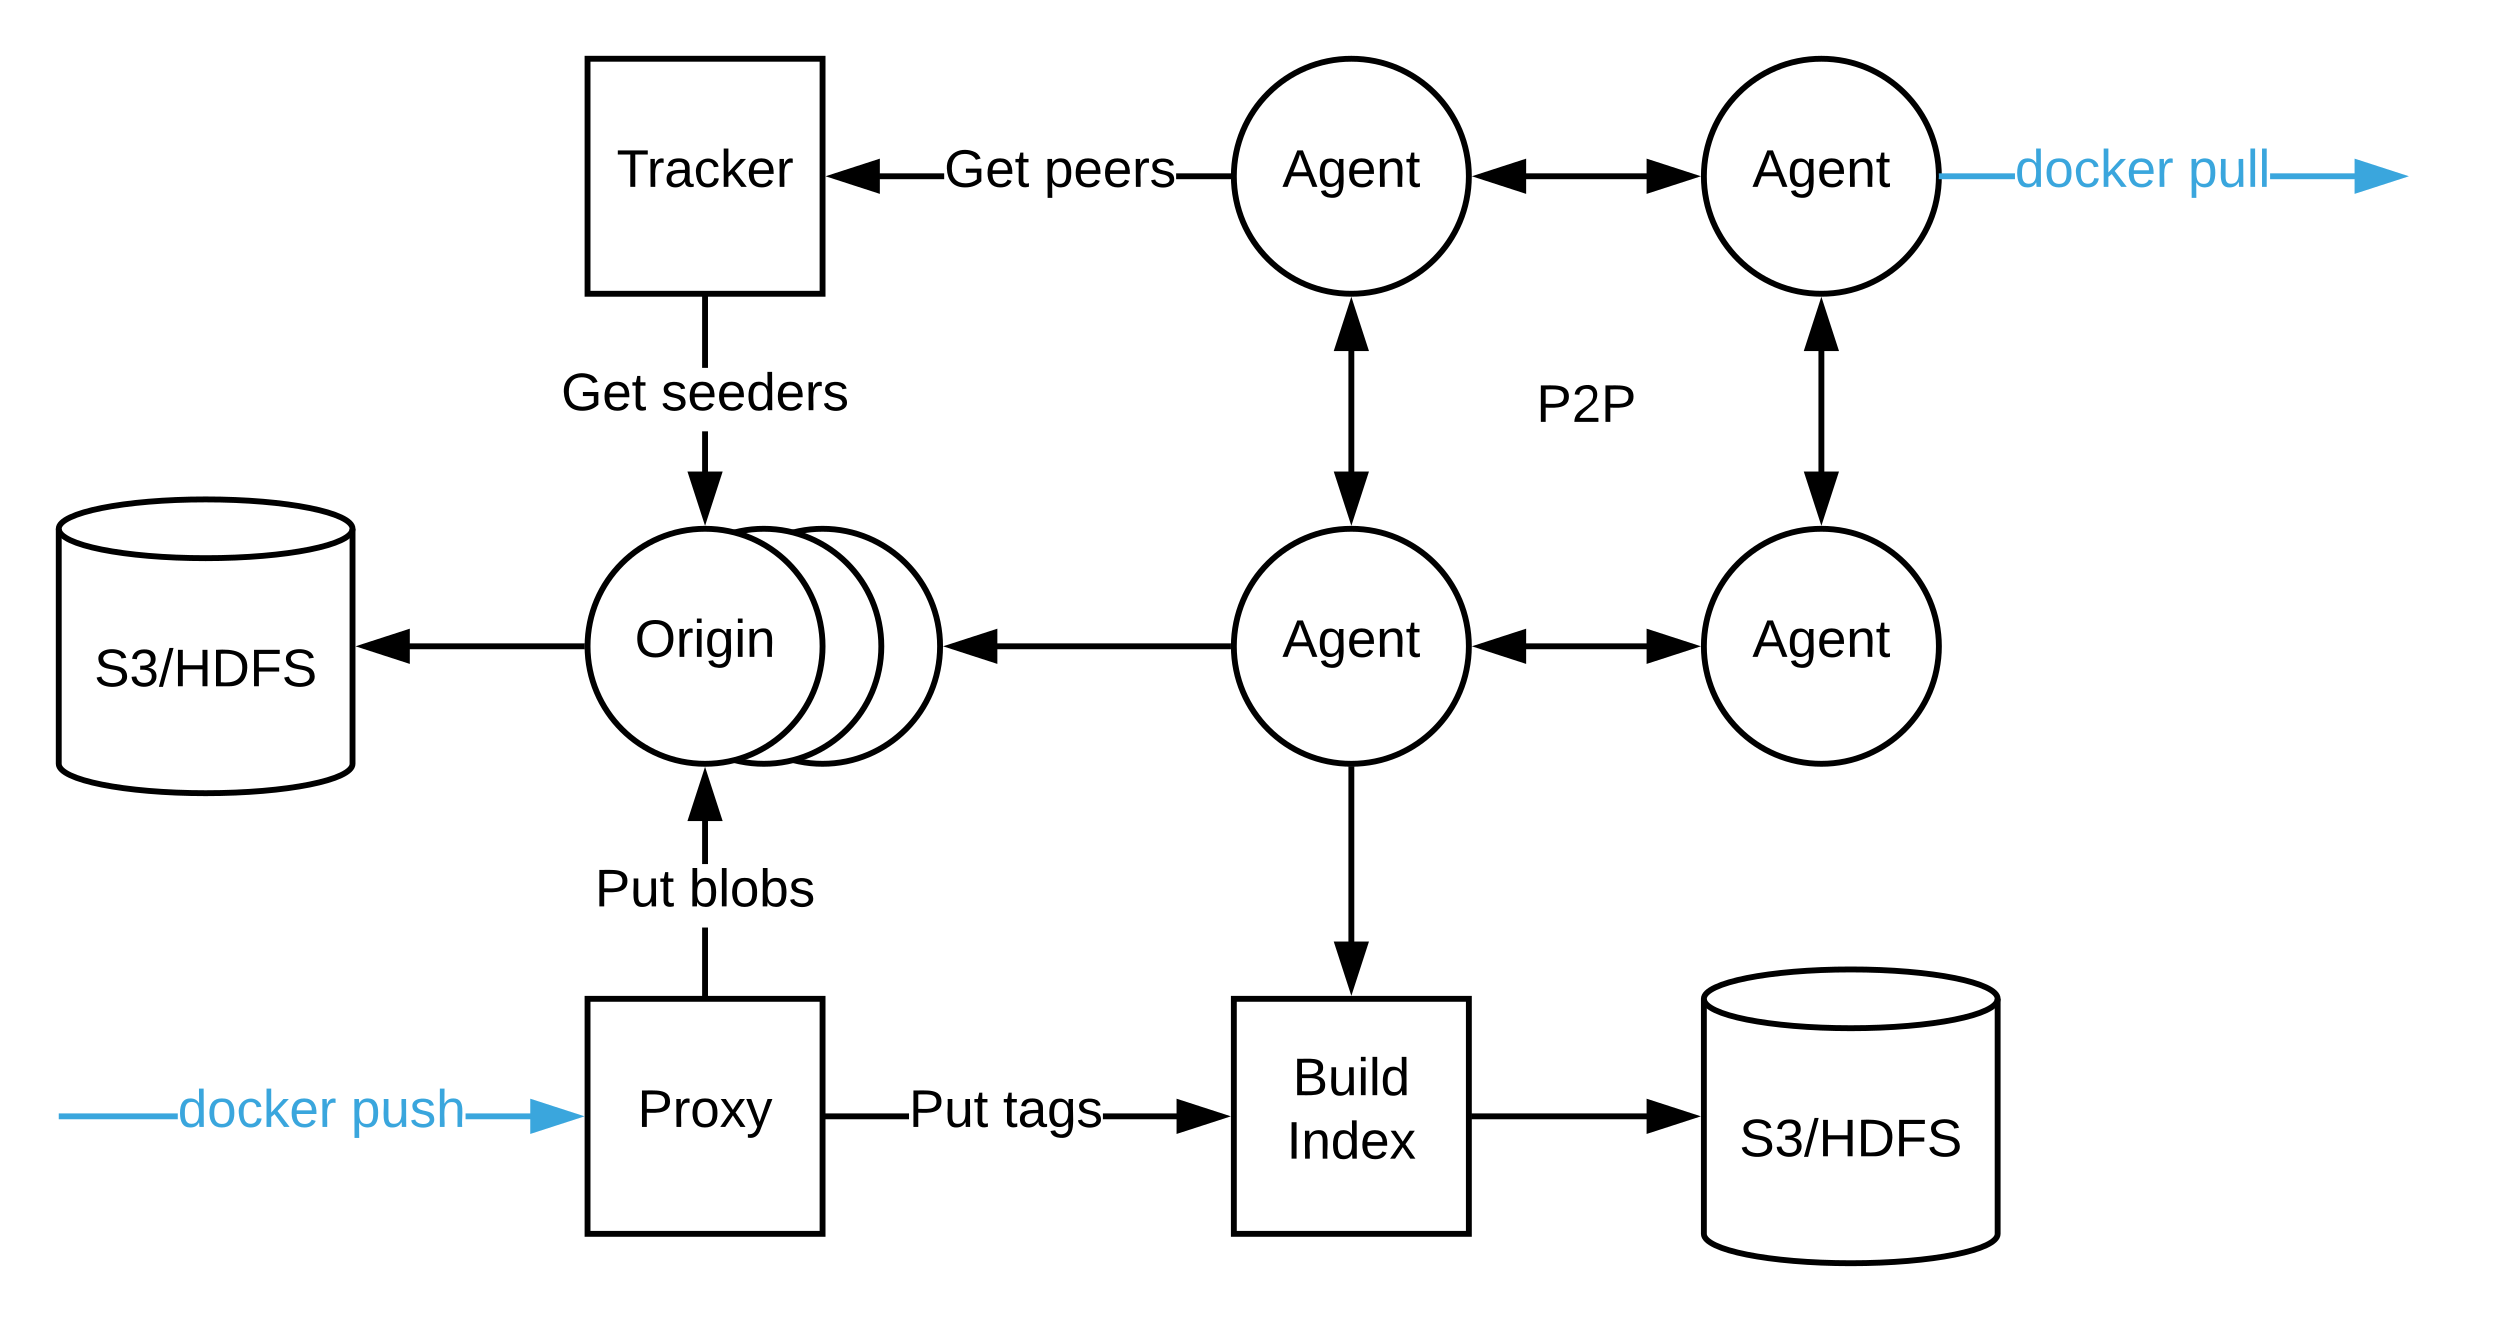 <svg xmlns="http://www.w3.org/2000/svg" xmlns:xlink="http://www.w3.org/1999/xlink" xmlns:lucid="lucid" width="851" height="450"><g transform="translate(-380 -260)" lucid:page-tab-id="LIRKWd5~aUbs"><path d="M0 0h1360v1760H0z" fill="#fff"/><path d="M880 320c0 22.1-17.9 40-40 40s-40-17.9-40-40 17.9-40 40-40 40 17.9 40 40z" stroke="#000" stroke-width="2" fill="#fff"/><use xlink:href="#a" transform="matrix(1,0,0,1,805,285) translate(11.5 38.6)"/><path d="M1040 320c0 22.1-17.9 40-40 40s-40-17.9-40-40 17.9-40 40-40 40 17.9 40 40z" stroke="#000" stroke-width="2" fill="#fff"/><use xlink:href="#a" transform="matrix(1,0,0,1,965,285) translate(11.5 38.6)"/><path d="M880 480c0 22.1-17.9 40-40 40s-40-17.9-40-40 17.9-40 40-40 40 17.9 40 40z" stroke="#000" stroke-width="2" fill="#fff"/><use xlink:href="#a" transform="matrix(1,0,0,1,805,445) translate(11.5 38.6)"/><path d="M500 520c0 5.52-22.4 10-50 10s-50-4.48-50-10v-80c0-5.52 22.4-10 50-10s50 4.48 50 10z" stroke="#000" stroke-width="2" fill="#fff"/><path d="M500 440c0 5.52-22.4 10-50 10s-50-4.48-50-10" stroke="#000" stroke-width="2" fill="none"/><use xlink:href="#b" transform="matrix(1,0,0,1,405,455) translate(7.075 38.6)"/><path d="M440.52 641H400v-2h40.52zm120.24 0h-22.28v-2h22.28zM575.76 640l-14.26 4.64v-9.28z" fill="#3aa6dd"/><path d="M579 640l-18.5 6v-12zm-16.5 3.26l10.03-3.26-10.03-3.26z" fill="#3aa6dd"/><use xlink:href="#c" transform="matrix(1,0,0,1,440.525,629.2) translate(0 14.4)"/><use xlink:href="#d" transform="matrix(1,0,0,1,440.525,629.2) translate(58.95 14.4)"/><path d="M1065.9 321H1041v-2h24.9zm115.86 0h-29.02v-2h29.02zM1041 321h-1.06l.06-1-.04-1h1.04zM1196.76 320l-14.26 4.64v-9.28z" fill="#3aa6dd"/><path d="M1200 320l-18.5 6v-12zm-16.5 3.26l10.03-3.26-10.03-3.26z" fill="#3aa6dd"/><use xlink:href="#c" transform="matrix(1,0,0,1,1065.892,309.2) translate(0 14.4)"/><use xlink:href="#e" transform="matrix(1,0,0,1,1065.892,309.2) translate(58.95 14.4)"/><path d="M1060 680c0 5.52-22.4 10-50 10s-50-4.48-50-10v-80c0-5.52 22.4-10 50-10s50 4.48 50 10z" stroke="#000" stroke-width="2" fill="#fff"/><path d="M1060 600c0 5.52-22.4 10-50 10s-50-4.48-50-10" stroke="#000" stroke-width="2" fill="none"/><use xlink:href="#b" transform="matrix(1,0,0,1,965,615) translate(7.075 38.6)"/><path d="M580 280h80v80h-80z" stroke="#000" stroke-width="2" fill="#fff"/><use xlink:href="#f" transform="matrix(1,0,0,1,585,285) translate(4.9 38.6)"/><path d="M800 600h80v80h-80z" stroke="#000" stroke-width="2" fill="#fff"/><use xlink:href="#g" transform="matrix(1,0,0,1,805,605) translate(15.05 27.8)"/><use xlink:href="#h" transform="matrix(1,0,0,1,805,605) translate(13 49.4)"/><path d="M700 480c0 22.1-17.9 40-40 40s-40-17.9-40-40 17.9-40 40-40 40 17.9 40 40z" stroke="#000" stroke-width="2" fill="#fff"/><path d="M680 480c0 22.1-17.9 40-40 40s-40-17.9-40-40 17.9-40 40-40 40 17.9 40 40z" stroke="#000" stroke-width="2" fill="#fff"/><path d="M660 480c0 22.1-17.9 40-40 40s-40-17.9-40-40 17.9-40 40-40 40 17.9 40 40z" stroke="#000" stroke-width="2" fill="#fff"/><use xlink:href="#i" transform="matrix(1,0,0,1,585,445) translate(11.075 38.6)"/><path d="M580 600h80v80h-80z" stroke="#000" stroke-width="2" fill="#fff"/><use xlink:href="#j" transform="matrix(1,0,0,1,585,605) translate(12.025 38.6)"/><path d="M579 480h-59.76" stroke="#000" stroke-width="2" fill="none"/><path d="M580 480l.04 1H579v-2h1.06zM518.5 484.64L504.24 480l14.26-4.64z"/><path d="M519.5 486l-18.5-6 18.5-6zm-12.03-6l10.03 3.26v-6.52zM621 420.76h-2v-13.93h2zm0-35.53h-2V361h2zM621 361h-2v-1h2zM620 435.76l-4.64-14.26h9.28z"/><path d="M620 439l-6-18.5h12zm-3.26-16.5l3.26 10.03 3.26-10.03z"/><use xlink:href="#k" transform="matrix(1,0,0,1,571.025,385.228) translate(0 14.4)"/><use xlink:href="#l" transform="matrix(1,0,0,1,571.025,385.228) translate(34 14.4)"/><path d="M881 640h59.76" stroke="#000" stroke-width="2" fill="none"/><path d="M881 641h-1v-2h1zM955.76 640l-14.26 4.64v-9.28z"/><path d="M959 640l-18.5 6v-12zm-16.5 3.26l10.03-3.26-10.03-3.26zM689.43 641H661v-2h28.43zm91.33 0h-25.33v-2h25.33zM661 641h-1v-2h1zM795.76 640l-14.26 4.64v-9.28z"/><path d="M799 640l-18.5 6v-12zm-16.5 3.26l10.03-3.26-10.03-3.26z"/><use xlink:href="#m" transform="matrix(1,0,0,1,689.43,629.2) translate(0 14.4)"/><use xlink:href="#n" transform="matrix(1,0,0,1,689.43,629.2) translate(32 14.4)"/><path d="M621 599h-2v-23.27h2zm0-44.87h-2v-14.9h2zM621 600h-2v-1h2zM624.64 538.5h-9.28l4.64-14.26z"/><path d="M626 539.5h-12l6-18.5zm-9.26-2h6.52L620 527.47z"/><use xlink:href="#m" transform="matrix(1,0,0,1,582.525,554.128) translate(0 14.4)"/><use xlink:href="#o" transform="matrix(1,0,0,1,582.525,554.128) translate(32 14.4)"/><path d="M1040 480c0 22.1-17.9 40-40 40s-40-17.9-40-40 17.9-40 40-40 40 17.9 40 40z" stroke="#000" stroke-width="2" fill="#fff"/><use xlink:href="#a" transform="matrix(1,0,0,1,965,445) translate(11.5 38.6)"/><path d="M1000 420.76v-41.52" stroke="#000" stroke-width="2" fill="none"/><path d="M1000 435.76l-4.64-14.26h9.28z"/><path d="M1000 439l-6-18.5h12zm-3.26-16.5l3.26 10.03 3.26-10.03zM1004.64 378.5h-9.28l4.64-14.26z"/><path d="M1006 379.5h-12l6-18.5zm-9.26-2h6.52l-3.26-10.03z"/><path d="M899.24 320h41.52" stroke="#000" stroke-width="2" fill="none"/><path d="M898.5 324.64L884.24 320l14.26-4.64z"/><path d="M899.5 326l-18.5-6 18.5-6zm-12.03-6l10.03 3.26v-6.52zM955.76 320l-14.26 4.64v-9.28z"/><path d="M959 320l-18.5 6v-12zm-16.5 3.26l10.03-3.26-10.03-3.26z"/><path d="M840 379.24v41.52" stroke="#000" stroke-width="2" fill="none"/><path d="M844.64 378.5h-9.28l4.64-14.26z"/><path d="M846 379.5h-12l6-18.5zm-9.26-2h6.52L840 367.47zM840 435.76l-4.64-14.26h9.28z"/><path d="M840 439l-6-18.5h12zm-3.26-16.5l3.26 10.03 3.26-10.03z"/><path d="M899.24 480h41.52" stroke="#000" stroke-width="2" fill="none"/><path d="M898.5 484.64L884.24 480l14.26-4.64z"/><path d="M899.5 486l-18.5-6 18.5-6zm-12.03-6l10.03 3.26v-6.52zM955.76 480l-14.26 4.64v-9.28z"/><path d="M959 480l-18.5 6v-12zm-16.5 3.26l10.03-3.26-10.03-3.26z"/><path d="M840 521v59.76" stroke="#000" stroke-width="2" fill="none"/><path d="M840 520l1-.04V521h-2v-1.06zM840 595.76l-4.64-14.26h9.28z"/><path d="M840 599l-6-18.5h12zm-3.26-16.5l3.26 10.03 3.26-10.03z"/><path d="M799 480h-79.76" stroke="#000" stroke-width="2" fill="none"/><path d="M800 480l.04 1H799v-2h1.06zM718.5 484.64L704.24 480l14.26-4.64z"/><path d="M719.5 486l-18.5-6 18.5-6zm-12.03-6l10.03 3.26v-6.52zM701.4 321h-22.16v-2h22.16zm97.6 0h-18.65v-2H799zM800 320l.04 1H799v-2h1.06zM678.5 324.64L664.24 320l14.26-4.64z"/><path d="M679.5 326l-18.5-6 18.5-6zm-12.03-6l10.03 3.26v-6.52z"/><g><use xlink:href="#k" transform="matrix(1,0,0,1,701.405,309.2) translate(0 14.4)"/><use xlink:href="#p" transform="matrix(1,0,0,1,701.405,309.2) translate(34 14.4)"/></g><path d="M800 370h240v60H800z" stroke="#000" stroke-opacity="0" stroke-width="2" fill="#fff" fill-opacity="0"/><g><use xlink:href="#q" transform="matrix(1,0,0,1,805,375) translate(98 28.6)"/></g><defs><path d="M205 0l-28-72H64L36 0H1l101-248h38L239 0h-34zm-38-99l-47-123c-12 45-31 82-46 123h93" id="r"/><path d="M177-190C167-65 218 103 67 71c-23-6-38-20-44-43l32-5c15 47 100 32 89-28v-30C133-14 115 1 83 1 29 1 15-40 15-95c0-56 16-97 71-98 29-1 48 16 59 35 1-10 0-23 2-32h30zM94-22c36 0 50-32 50-73 0-42-14-75-50-75-39 0-46 34-46 75s6 73 46 73" id="s"/><path d="M100-194c63 0 86 42 84 106H49c0 40 14 67 53 68 26 1 43-12 49-29l28 8c-11 28-37 45-77 45C44 4 14-33 15-96c1-61 26-98 85-98zm52 81c6-60-76-77-97-28-3 7-6 17-6 28h103" id="t"/><path d="M117-194c89-4 53 116 60 194h-32v-121c0-31-8-49-39-48C34-167 62-67 57 0H25l-1-190h30c1 10-1 24 2 32 11-22 29-35 61-36" id="u"/><path d="M59-47c-2 24 18 29 38 22v24C64 9 27 4 27-40v-127H5v-23h24l9-43h21v43h35v23H59v120" id="v"/><g id="a"><use transform="matrix(0.05,0,0,0.05,0,0)" xlink:href="#r"/><use transform="matrix(0.05,0,0,0.05,12,0)" xlink:href="#s"/><use transform="matrix(0.05,0,0,0.05,22,0)" xlink:href="#t"/><use transform="matrix(0.05,0,0,0.05,32,0)" xlink:href="#u"/><use transform="matrix(0.05,0,0,0.05,42,0)" xlink:href="#v"/></g><path d="M185-189c-5-48-123-54-124 2 14 75 158 14 163 119 3 78-121 87-175 55-17-10-28-26-33-46l33-7c5 56 141 63 141-1 0-78-155-14-162-118-5-82 145-84 179-34 5 7 8 16 11 25" id="w"/><path d="M126-127c33 6 58 20 58 59 0 88-139 92-164 29-3-8-5-16-6-25l32-3c6 27 21 44 54 44 32 0 52-15 52-46 0-38-36-46-79-43v-28c39 1 72-4 72-42 0-27-17-43-46-43-28 0-47 15-49 41l-32-3c6-42 35-63 81-64 48-1 79 21 79 65 0 36-21 52-52 59" id="x"/><path d="M0 4l72-265h28L28 4H0" id="y"/><path d="M197 0v-115H63V0H30v-248h33v105h134v-105h34V0h-34" id="z"/><path d="M30-248c118-7 216 8 213 122C240-48 200 0 122 0H30v-248zM63-27c89 8 146-16 146-99s-60-101-146-95v194" id="A"/><path d="M63-220v92h138v28H63V0H30v-248h175v28H63" id="B"/><g id="b"><use transform="matrix(0.05,0,0,0.05,0,0)" xlink:href="#w"/><use transform="matrix(0.05,0,0,0.05,12,0)" xlink:href="#x"/><use transform="matrix(0.05,0,0,0.05,22,0)" xlink:href="#y"/><use transform="matrix(0.05,0,0,0.05,27,0)" xlink:href="#z"/><use transform="matrix(0.05,0,0,0.05,39.95,0)" xlink:href="#A"/><use transform="matrix(0.05,0,0,0.05,52.9,0)" xlink:href="#B"/><use transform="matrix(0.05,0,0,0.05,63.85,0)" xlink:href="#w"/></g><path fill="#3aa6dd" d="M85-194c31 0 48 13 60 33l-1-100h32l1 261h-30c-2-10 0-23-3-31C134-8 116 4 85 4 32 4 16-35 15-94c0-66 23-100 70-100zm9 24c-40 0-46 34-46 75 0 40 6 74 45 74 42 0 51-32 51-76 0-42-9-74-50-73" id="C"/><path fill="#3aa6dd" d="M100-194c62-1 85 37 85 99 1 63-27 99-86 99S16-35 15-95c0-66 28-99 85-99zM99-20c44 1 53-31 53-75 0-43-8-75-51-75s-53 32-53 75 10 74 51 75" id="D"/><path fill="#3aa6dd" d="M96-169c-40 0-48 33-48 73s9 75 48 75c24 0 41-14 43-38l32 2c-6 37-31 61-74 61-59 0-76-41-82-99-10-93 101-131 147-64 4 7 5 14 7 22l-32 3c-4-21-16-35-41-35" id="E"/><path fill="#3aa6dd" d="M143 0L79-87 56-68V0H24v-261h32v163l83-92h37l-77 82L181 0h-38" id="F"/><path fill="#3aa6dd" d="M100-194c63 0 86 42 84 106H49c0 40 14 67 53 68 26 1 43-12 49-29l28 8c-11 28-37 45-77 45C44 4 14-33 15-96c1-61 26-98 85-98zm52 81c6-60-76-77-97-28-3 7-6 17-6 28h103" id="G"/><path fill="#3aa6dd" d="M114-163C36-179 61-72 57 0H25l-1-190h30c1 12-1 29 2 39 6-27 23-49 58-41v29" id="H"/><g id="c"><use transform="matrix(0.05,0,0,0.05,0,0)" xlink:href="#C"/><use transform="matrix(0.05,0,0,0.05,10,0)" xlink:href="#D"/><use transform="matrix(0.05,0,0,0.05,20,0)" xlink:href="#E"/><use transform="matrix(0.05,0,0,0.05,29,0)" xlink:href="#F"/><use transform="matrix(0.05,0,0,0.05,38,0)" xlink:href="#G"/><use transform="matrix(0.05,0,0,0.05,48,0)" xlink:href="#H"/></g><path fill="#3aa6dd" d="M115-194c55 1 70 41 70 98S169 2 115 4C84 4 66-9 55-30l1 105H24l-1-265h31l2 30c10-21 28-34 59-34zm-8 174c40 0 45-34 45-75s-6-73-45-74c-42 0-51 32-51 76 0 43 10 73 51 73" id="I"/><path fill="#3aa6dd" d="M84 4C-5 8 30-112 23-190h32v120c0 31 7 50 39 49 72-2 45-101 50-169h31l1 190h-30c-1-10 1-25-2-33-11 22-28 36-60 37" id="J"/><path fill="#3aa6dd" d="M135-143c-3-34-86-38-87 0 15 53 115 12 119 90S17 21 10-45l28-5c4 36 97 45 98 0-10-56-113-15-118-90-4-57 82-63 122-42 12 7 21 19 24 35" id="K"/><path fill="#3aa6dd" d="M106-169C34-169 62-67 57 0H25v-261h32l-1 103c12-21 28-36 61-36 89 0 53 116 60 194h-32v-121c2-32-8-49-39-48" id="L"/><g id="d"><use transform="matrix(0.05,0,0,0.05,0,0)" xlink:href="#I"/><use transform="matrix(0.05,0,0,0.05,10,0)" xlink:href="#J"/><use transform="matrix(0.05,0,0,0.05,20,0)" xlink:href="#K"/><use transform="matrix(0.05,0,0,0.05,29,0)" xlink:href="#L"/></g><path fill="#3aa6dd" d="M24 0v-261h32V0H24" id="M"/><g id="e"><use transform="matrix(0.05,0,0,0.05,0,0)" xlink:href="#I"/><use transform="matrix(0.05,0,0,0.05,10,0)" xlink:href="#J"/><use transform="matrix(0.05,0,0,0.05,20,0)" xlink:href="#M"/><use transform="matrix(0.05,0,0,0.05,23.95,0)" xlink:href="#M"/></g><path d="M127-220V0H93v-220H8v-28h204v28h-85" id="N"/><path d="M114-163C36-179 61-72 57 0H25l-1-190h30c1 12-1 29 2 39 6-27 23-49 58-41v29" id="O"/><path d="M141-36C126-15 110 5 73 4 37 3 15-17 15-53c-1-64 63-63 125-63 3-35-9-54-41-54-24 1-41 7-42 31l-33-3c5-37 33-52 76-52 45 0 72 20 72 64v82c-1 20 7 32 28 27v20c-31 9-61-2-59-35zM48-53c0 20 12 33 32 33 41-3 63-29 60-74-43 2-92-5-92 41" id="P"/><path d="M96-169c-40 0-48 33-48 73s9 75 48 75c24 0 41-14 43-38l32 2c-6 37-31 61-74 61-59 0-76-41-82-99-10-93 101-131 147-64 4 7 5 14 7 22l-32 3c-4-21-16-35-41-35" id="Q"/><path d="M143 0L79-87 56-68V0H24v-261h32v163l83-92h37l-77 82L181 0h-38" id="R"/><g id="f"><use transform="matrix(0.05,0,0,0.05,0,0)" xlink:href="#N"/><use transform="matrix(0.05,0,0,0.05,10.3,0)" xlink:href="#O"/><use transform="matrix(0.05,0,0,0.05,16.25,0)" xlink:href="#P"/><use transform="matrix(0.05,0,0,0.05,26.25,0)" xlink:href="#Q"/><use transform="matrix(0.05,0,0,0.05,35.25,0)" xlink:href="#R"/><use transform="matrix(0.05,0,0,0.05,44.25,0)" xlink:href="#t"/><use transform="matrix(0.05,0,0,0.05,54.25,0)" xlink:href="#O"/></g><path d="M160-131c35 5 61 23 61 61C221 17 115-2 30 0v-248c76 3 177-17 177 60 0 33-19 50-47 57zm-97-11c50-1 110 9 110-42 0-47-63-36-110-37v79zm0 115c55-2 124 14 124-45 0-56-70-42-124-44v89" id="S"/><path d="M84 4C-5 8 30-112 23-190h32v120c0 31 7 50 39 49 72-2 45-101 50-169h31l1 190h-30c-1-10 1-25-2-33-11 22-28 36-60 37" id="T"/><path d="M24-231v-30h32v30H24zM24 0v-190h32V0H24" id="U"/><path d="M24 0v-261h32V0H24" id="V"/><path d="M85-194c31 0 48 13 60 33l-1-100h32l1 261h-30c-2-10 0-23-3-31C134-8 116 4 85 4 32 4 16-35 15-94c0-66 23-100 70-100zm9 24c-40 0-46 34-46 75 0 40 6 74 45 74 42 0 51-32 51-76 0-42-9-74-50-73" id="W"/><g id="g"><use transform="matrix(0.05,0,0,0.05,0,0)" xlink:href="#S"/><use transform="matrix(0.05,0,0,0.05,12,0)" xlink:href="#T"/><use transform="matrix(0.05,0,0,0.05,22,0)" xlink:href="#U"/><use transform="matrix(0.05,0,0,0.05,25.95,0)" xlink:href="#V"/><use transform="matrix(0.05,0,0,0.05,29.9,0)" xlink:href="#W"/></g><path d="M33 0v-248h34V0H33" id="X"/><path d="M141 0L90-78 38 0H4l68-98-65-92h35l48 74 47-74h35l-64 92 68 98h-35" id="Y"/><g id="h"><use transform="matrix(0.05,0,0,0.05,0,0)" xlink:href="#X"/><use transform="matrix(0.05,0,0,0.05,5,0)" xlink:href="#u"/><use transform="matrix(0.05,0,0,0.05,15,0)" xlink:href="#W"/><use transform="matrix(0.05,0,0,0.05,25,0)" xlink:href="#t"/><use transform="matrix(0.05,0,0,0.05,35,0)" xlink:href="#Y"/></g><path d="M140-251c81 0 123 46 123 126C263-46 219 4 140 4 59 4 17-45 17-125s42-126 123-126zm0 227c63 0 89-41 89-101s-29-99-89-99c-61 0-89 39-89 99S79-25 140-24" id="Z"/><g id="i"><use transform="matrix(0.05,0,0,0.05,0,0)" xlink:href="#Z"/><use transform="matrix(0.05,0,0,0.05,14,0)" xlink:href="#O"/><use transform="matrix(0.05,0,0,0.05,19.95,0)" xlink:href="#U"/><use transform="matrix(0.05,0,0,0.05,23.9,0)" xlink:href="#s"/><use transform="matrix(0.05,0,0,0.05,33.9,0)" xlink:href="#U"/><use transform="matrix(0.05,0,0,0.05,37.85,0)" xlink:href="#u"/></g><path d="M30-248c87 1 191-15 191 75 0 78-77 80-158 76V0H30v-248zm33 125c57 0 124 11 124-50 0-59-68-47-124-48v98" id="aa"/><path d="M100-194c62-1 85 37 85 99 1 63-27 99-86 99S16-35 15-95c0-66 28-99 85-99zM99-20c44 1 53-31 53-75 0-43-8-75-51-75s-53 32-53 75 10 74 51 75" id="ab"/><path d="M179-190L93 31C79 59 56 82 12 73V49c39 6 53-20 64-50L1-190h34L92-34l54-156h33" id="ac"/><g id="j"><use transform="matrix(0.05,0,0,0.05,0,0)" xlink:href="#aa"/><use transform="matrix(0.05,0,0,0.05,12,0)" xlink:href="#O"/><use transform="matrix(0.05,0,0,0.05,17.95,0)" xlink:href="#ab"/><use transform="matrix(0.05,0,0,0.05,27.95,0)" xlink:href="#Y"/><use transform="matrix(0.05,0,0,0.05,36.95,0)" xlink:href="#ac"/></g><path d="M143 4C61 4 22-44 18-125c-5-107 100-154 193-111 17 8 29 25 37 43l-32 9c-13-25-37-40-76-40-61 0-88 39-88 99 0 61 29 100 91 101 35 0 62-11 79-27v-45h-74v-28h105v86C228-13 192 4 143 4" id="ad"/><g id="k"><use transform="matrix(0.05,0,0,0.05,0,0)" xlink:href="#ad"/><use transform="matrix(0.05,0,0,0.05,14,0)" xlink:href="#t"/><use transform="matrix(0.05,0,0,0.05,24,0)" xlink:href="#v"/></g><path d="M135-143c-3-34-86-38-87 0 15 53 115 12 119 90S17 21 10-45l28-5c4 36 97 45 98 0-10-56-113-15-118-90-4-57 82-63 122-42 12 7 21 19 24 35" id="ae"/><g id="l"><use transform="matrix(0.05,0,0,0.05,0,0)" xlink:href="#ae"/><use transform="matrix(0.05,0,0,0.05,9,0)" xlink:href="#t"/><use transform="matrix(0.05,0,0,0.05,19,0)" xlink:href="#t"/><use transform="matrix(0.05,0,0,0.05,29,0)" xlink:href="#W"/><use transform="matrix(0.05,0,0,0.05,39,0)" xlink:href="#t"/><use transform="matrix(0.05,0,0,0.05,49,0)" xlink:href="#O"/><use transform="matrix(0.05,0,0,0.05,54.95,0)" xlink:href="#ae"/></g><g id="m"><use transform="matrix(0.05,0,0,0.05,0,0)" xlink:href="#aa"/><use transform="matrix(0.05,0,0,0.05,12,0)" xlink:href="#T"/><use transform="matrix(0.05,0,0,0.05,22,0)" xlink:href="#v"/></g><g id="n"><use transform="matrix(0.05,0,0,0.05,0,0)" xlink:href="#v"/><use transform="matrix(0.05,0,0,0.05,5,0)" xlink:href="#P"/><use transform="matrix(0.05,0,0,0.05,15,0)" xlink:href="#s"/><use transform="matrix(0.05,0,0,0.05,25,0)" xlink:href="#ae"/></g><path d="M115-194c53 0 69 39 70 98 0 66-23 100-70 100C84 3 66-7 56-30L54 0H23l1-261h32v101c10-23 28-34 59-34zm-8 174c40 0 45-34 45-75 0-40-5-75-45-74-42 0-51 32-51 76 0 43 10 73 51 73" id="af"/><g id="o"><use transform="matrix(0.05,0,0,0.05,0,0)" xlink:href="#af"/><use transform="matrix(0.05,0,0,0.05,10,0)" xlink:href="#V"/><use transform="matrix(0.05,0,0,0.05,13.95,0)" xlink:href="#ab"/><use transform="matrix(0.05,0,0,0.05,23.95,0)" xlink:href="#af"/><use transform="matrix(0.05,0,0,0.05,33.95,0)" xlink:href="#ae"/></g><path d="M115-194c55 1 70 41 70 98S169 2 115 4C84 4 66-9 55-30l1 105H24l-1-265h31l2 30c10-21 28-34 59-34zm-8 174c40 0 45-34 45-75s-6-73-45-74c-42 0-51 32-51 76 0 43 10 73 51 73" id="ag"/><g id="p"><use transform="matrix(0.05,0,0,0.05,0,0)" xlink:href="#ag"/><use transform="matrix(0.05,0,0,0.05,10,0)" xlink:href="#t"/><use transform="matrix(0.05,0,0,0.05,20,0)" xlink:href="#t"/><use transform="matrix(0.05,0,0,0.05,30,0)" xlink:href="#O"/><use transform="matrix(0.05,0,0,0.05,35.95,0)" xlink:href="#ae"/></g><path d="M101-251c82-7 93 87 43 132L82-64C71-53 59-42 53-27h129V0H18c2-99 128-94 128-182 0-28-16-43-45-43s-46 15-49 41l-32-3c6-41 34-60 81-64" id="ah"/><g id="q"><use transform="matrix(0.05,0,0,0.05,0,0)" xlink:href="#aa"/><use transform="matrix(0.05,0,0,0.05,12,0)" xlink:href="#ah"/><use transform="matrix(0.05,0,0,0.05,22,0)" xlink:href="#aa"/></g></defs></g></svg>